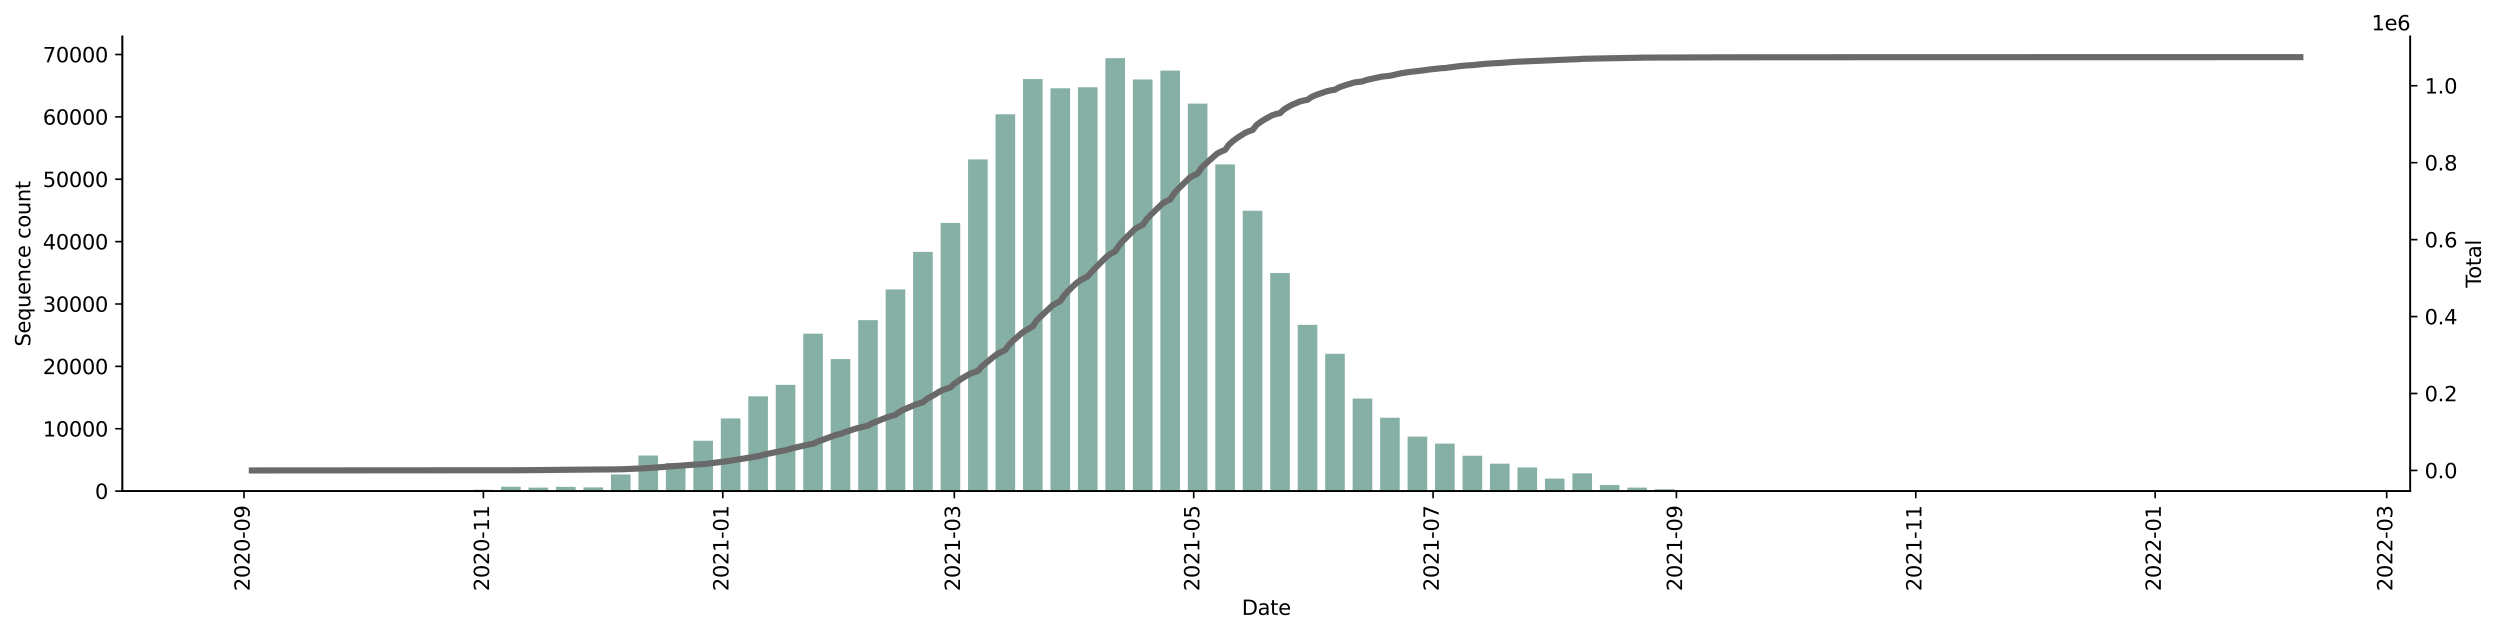 <?xml version="1.0" encoding="utf-8" standalone="no"?>
<!DOCTYPE svg PUBLIC "-//W3C//DTD SVG 1.1//EN"
  "http://www.w3.org/Graphics/SVG/1.1/DTD/svg11.dtd">
<svg height="309.219pt" version="1.1" viewBox="0 0 1219.472 309.219" width="1219.472pt" xmlns="http://www.w3.org/2000/svg" xmlns:xlink="http://www.w3.org/1999/xlink">
 <defs>
  <style type="text/css">*{stroke-linecap:butt;stroke-linejoin:round;}</style>
 </defs>
 <g id="figure_1">
  <g id="patch_1">
   <path d="M 0 309.219 
L 1219.472 309.219 
L 1219.472 0 
L 0 0 
z
" style="fill:#ffffff;"/>
  </g>
  <g id="axes_1">
   <g id="patch_2">
    <path d="M 59.691 239.558 
L 1175.691 239.558 
L 1175.691 17.798 
L 59.691 17.798 
z
" style="fill:#ffffff;"/>
   </g>
   <g id="patch_3">
    <path clip-path="url(#p13cc2eebaf)" d="M 110.418 239.558 
L 119.989 239.558 
L 119.989 239.552 
L 110.418 239.552 
z
" style="fill:#86b0a6;"/>
   </g>
   <g id="patch_4">
    <path clip-path="url(#p13cc2eebaf)" d="M 150.617 239.558 
L 160.188 239.558 
L 160.188 239.546 
L 150.617 239.546 
z
" style="fill:#86b0a6;"/>
   </g>
   <g id="patch_5">
    <path clip-path="url(#p13cc2eebaf)" d="M 164.017 239.558 
L 173.588 239.558 
L 173.588 239.543 
L 164.017 239.543 
z
" style="fill:#86b0a6;"/>
   </g>
   <g id="patch_6">
    <path clip-path="url(#p13cc2eebaf)" d="M 177.416 239.558 
L 186.987 239.558 
L 186.987 239.546 
L 177.416 239.546 
z
" style="fill:#86b0a6;"/>
   </g>
   <g id="patch_7">
    <path clip-path="url(#p13cc2eebaf)" d="M 190.816 239.558 
L 200.387 239.558 
L 200.387 239.531 
L 190.816 239.531 
z
" style="fill:#86b0a6;"/>
   </g>
   <g id="patch_8">
    <path clip-path="url(#p13cc2eebaf)" d="M 204.215 239.558 
L 213.787 239.558 
L 213.787 239.455 
L 204.215 239.455 
z
" style="fill:#86b0a6;"/>
   </g>
   <g id="patch_9">
    <path clip-path="url(#p13cc2eebaf)" d="M 217.615 239.558 
L 227.186 239.558 
L 227.186 239.44 
L 217.615 239.44 
z
" style="fill:#86b0a6;"/>
   </g>
   <g id="patch_10">
    <path clip-path="url(#p13cc2eebaf)" d="M 231.015 239.558 
L 240.586 239.558 
L 240.586 238.88 
L 231.015 238.88 
z
" style="fill:#86b0a6;"/>
   </g>
   <g id="patch_11">
    <path clip-path="url(#p13cc2eebaf)" d="M 244.414 239.558 
L 253.986 239.558 
L 253.986 237.438 
L 244.414 237.438 
z
" style="fill:#86b0a6;"/>
   </g>
   <g id="patch_12">
    <path clip-path="url(#p13cc2eebaf)" d="M 257.814 239.558 
L 267.385 239.558 
L 267.385 237.855 
L 257.814 237.855 
z
" style="fill:#86b0a6;"/>
   </g>
   <g id="patch_13">
    <path clip-path="url(#p13cc2eebaf)" d="M 271.214 239.558 
L 280.785 239.558 
L 280.785 237.49 
L 271.214 237.49 
z
" style="fill:#86b0a6;"/>
   </g>
   <g id="patch_14">
    <path clip-path="url(#p13cc2eebaf)" d="M 284.613 239.558 
L 294.185 239.558 
L 294.185 237.733 
L 284.613 237.733 
z
" style="fill:#86b0a6;"/>
   </g>
   <g id="patch_15">
    <path clip-path="url(#p13cc2eebaf)" d="M 298.013 239.558 
L 307.584 239.558 
L 307.584 231.432 
L 298.013 231.432 
z
" style="fill:#86b0a6;"/>
   </g>
   <g id="patch_16">
    <path clip-path="url(#p13cc2eebaf)" d="M 311.413 239.558 
L 320.984 239.558 
L 320.984 222.213 
L 311.413 222.213 
z
" style="fill:#86b0a6;"/>
   </g>
   <g id="patch_17">
    <path clip-path="url(#p13cc2eebaf)" d="M 324.812 239.558 
L 334.384 239.558 
L 334.384 225.831 
L 324.812 225.831 
z
" style="fill:#86b0a6;"/>
   </g>
   <g id="patch_18">
    <path clip-path="url(#p13cc2eebaf)" d="M 338.212 239.558 
L 347.783 239.558 
L 347.783 215 
L 338.212 215 
z
" style="fill:#86b0a6;"/>
   </g>
   <g id="patch_19">
    <path clip-path="url(#p13cc2eebaf)" d="M 351.612 239.558 
L 361.183 239.558 
L 361.183 204.098 
L 351.612 204.098 
z
" style="fill:#86b0a6;"/>
   </g>
   <g id="patch_20">
    <path clip-path="url(#p13cc2eebaf)" d="M 365.011 239.558 
L 374.583 239.558 
L 374.583 193.334 
L 365.011 193.334 
z
" style="fill:#86b0a6;"/>
   </g>
   <g id="patch_21">
    <path clip-path="url(#p13cc2eebaf)" d="M 378.411 239.558 
L 387.982 239.558 
L 387.982 187.721 
L 378.411 187.721 
z
" style="fill:#86b0a6;"/>
   </g>
   <g id="patch_22">
    <path clip-path="url(#p13cc2eebaf)" d="M 391.811 239.558 
L 401.382 239.558 
L 401.382 162.772 
L 391.811 162.772 
z
" style="fill:#86b0a6;"/>
   </g>
   <g id="patch_23">
    <path clip-path="url(#p13cc2eebaf)" d="M 405.21 239.558 
L 414.782 239.558 
L 414.782 175.158 
L 405.21 175.158 
z
" style="fill:#86b0a6;"/>
   </g>
   <g id="patch_24">
    <path clip-path="url(#p13cc2eebaf)" d="M 418.61 239.558 
L 428.181 239.558 
L 428.181 156.17 
L 418.61 156.17 
z
" style="fill:#86b0a6;"/>
   </g>
   <g id="patch_25">
    <path clip-path="url(#p13cc2eebaf)" d="M 432.01 239.558 
L 441.581 239.558 
L 441.581 141.174 
L 432.01 141.174 
z
" style="fill:#86b0a6;"/>
   </g>
   <g id="patch_26">
    <path clip-path="url(#p13cc2eebaf)" d="M 445.409 239.558 
L 454.981 239.558 
L 454.981 122.855 
L 445.409 122.855 
z
" style="fill:#86b0a6;"/>
   </g>
   <g id="patch_27">
    <path clip-path="url(#p13cc2eebaf)" d="M 458.809 239.558 
L 468.38 239.558 
L 468.38 108.756 
L 458.809 108.756 
z
" style="fill:#86b0a6;"/>
   </g>
   <g id="patch_28">
    <path clip-path="url(#p13cc2eebaf)" d="M 472.209 239.558 
L 481.78 239.558 
L 481.78 77.762 
L 472.209 77.762 
z
" style="fill:#86b0a6;"/>
   </g>
   <g id="patch_29">
    <path clip-path="url(#p13cc2eebaf)" d="M 485.608 239.558 
L 495.179 239.558 
L 495.179 55.753 
L 485.608 55.753 
z
" style="fill:#86b0a6;"/>
   </g>
   <g id="patch_30">
    <path clip-path="url(#p13cc2eebaf)" d="M 499.008 239.558 
L 508.579 239.558 
L 508.579 38.581 
L 499.008 38.581 
z
" style="fill:#86b0a6;"/>
   </g>
   <g id="patch_31">
    <path clip-path="url(#p13cc2eebaf)" d="M 512.408 239.558 
L 521.979 239.558 
L 521.979 43.069 
L 512.408 43.069 
z
" style="fill:#86b0a6;"/>
   </g>
   <g id="patch_32">
    <path clip-path="url(#p13cc2eebaf)" d="M 525.807 239.558 
L 535.378 239.558 
L 535.378 42.552 
L 525.807 42.552 
z
" style="fill:#86b0a6;"/>
   </g>
   <g id="patch_33">
    <path clip-path="url(#p13cc2eebaf)" d="M 539.207 239.558 
L 548.778 239.558 
L 548.778 28.358 
L 539.207 28.358 
z
" style="fill:#86b0a6;"/>
   </g>
   <g id="patch_34">
    <path clip-path="url(#p13cc2eebaf)" d="M 552.607 239.558 
L 562.178 239.558 
L 562.178 38.758 
L 552.607 38.758 
z
" style="fill:#86b0a6;"/>
   </g>
   <g id="patch_35">
    <path clip-path="url(#p13cc2eebaf)" d="M 566.006 239.558 
L 575.577 239.558 
L 575.577 34.434 
L 566.006 34.434 
z
" style="fill:#86b0a6;"/>
   </g>
   <g id="patch_36">
    <path clip-path="url(#p13cc2eebaf)" d="M 579.406 239.558 
L 588.977 239.558 
L 588.977 50.544 
L 579.406 50.544 
z
" style="fill:#86b0a6;"/>
   </g>
   <g id="patch_37">
    <path clip-path="url(#p13cc2eebaf)" d="M 592.806 239.558 
L 602.377 239.558 
L 602.377 80.187 
L 592.806 80.187 
z
" style="fill:#86b0a6;"/>
   </g>
   <g id="patch_38">
    <path clip-path="url(#p13cc2eebaf)" d="M 606.205 239.558 
L 615.776 239.558 
L 615.776 102.793 
L 606.205 102.793 
z
" style="fill:#86b0a6;"/>
   </g>
   <g id="patch_39">
    <path clip-path="url(#p13cc2eebaf)" d="M 619.605 239.558 
L 629.176 239.558 
L 629.176 133.163 
L 619.605 133.163 
z
" style="fill:#86b0a6;"/>
   </g>
   <g id="patch_40">
    <path clip-path="url(#p13cc2eebaf)" d="M 633.005 239.558 
L 642.576 239.558 
L 642.576 158.461 
L 633.005 158.461 
z
" style="fill:#86b0a6;"/>
   </g>
   <g id="patch_41">
    <path clip-path="url(#p13cc2eebaf)" d="M 646.404 239.558 
L 655.975 239.558 
L 655.975 172.569 
L 646.404 172.569 
z
" style="fill:#86b0a6;"/>
   </g>
   <g id="patch_42">
    <path clip-path="url(#p13cc2eebaf)" d="M 659.804 239.558 
L 669.375 239.558 
L 669.375 194.405 
L 659.804 194.405 
z
" style="fill:#86b0a6;"/>
   </g>
   <g id="patch_43">
    <path clip-path="url(#p13cc2eebaf)" d="M 673.203 239.558 
L 682.775 239.558 
L 682.775 203.751 
L 673.203 203.751 
z
" style="fill:#86b0a6;"/>
   </g>
   <g id="patch_44">
    <path clip-path="url(#p13cc2eebaf)" d="M 686.603 239.558 
L 696.174 239.558 
L 696.174 212.967 
L 686.603 212.967 
z
" style="fill:#86b0a6;"/>
   </g>
   <g id="patch_45">
    <path clip-path="url(#p13cc2eebaf)" d="M 700.003 239.558 
L 709.574 239.558 
L 709.574 216.381 
L 700.003 216.381 
z
" style="fill:#86b0a6;"/>
   </g>
   <g id="patch_46">
    <path clip-path="url(#p13cc2eebaf)" d="M 713.402 239.558 
L 722.974 239.558 
L 722.974 222.317 
L 713.402 222.317 
z
" style="fill:#86b0a6;"/>
   </g>
   <g id="patch_47">
    <path clip-path="url(#p13cc2eebaf)" d="M 726.802 239.558 
L 736.373 239.558 
L 736.373 226.168 
L 726.802 226.168 
z
" style="fill:#86b0a6;"/>
   </g>
   <g id="patch_48">
    <path clip-path="url(#p13cc2eebaf)" d="M 740.202 239.558 
L 749.773 239.558 
L 749.773 228.034 
L 740.202 228.034 
z
" style="fill:#86b0a6;"/>
   </g>
   <g id="patch_49">
    <path clip-path="url(#p13cc2eebaf)" d="M 753.601 239.558 
L 763.173 239.558 
L 763.173 233.449 
L 753.601 233.449 
z
" style="fill:#86b0a6;"/>
   </g>
   <g id="patch_50">
    <path clip-path="url(#p13cc2eebaf)" d="M 767.001 239.558 
L 776.572 239.558 
L 776.572 230.9 
L 767.001 230.9 
z
" style="fill:#86b0a6;"/>
   </g>
   <g id="patch_51">
    <path clip-path="url(#p13cc2eebaf)" d="M 780.401 239.558 
L 789.972 239.558 
L 789.972 236.58 
L 780.401 236.58 
z
" style="fill:#86b0a6;"/>
   </g>
   <g id="patch_52">
    <path clip-path="url(#p13cc2eebaf)" d="M 793.8 239.558 
L 803.372 239.558 
L 803.372 237.842 
L 793.8 237.842 
z
" style="fill:#86b0a6;"/>
   </g>
   <g id="patch_53">
    <path clip-path="url(#p13cc2eebaf)" d="M 807.2 239.558 
L 816.771 239.558 
L 816.771 238.637 
L 807.2 238.637 
z
" style="fill:#86b0a6;"/>
   </g>
   <g id="patch_54">
    <path clip-path="url(#p13cc2eebaf)" d="M 820.6 239.558 
L 830.171 239.558 
L 830.171 239.063 
L 820.6 239.063 
z
" style="fill:#86b0a6;"/>
   </g>
   <g id="patch_55">
    <path clip-path="url(#p13cc2eebaf)" d="M 833.999 239.558 
L 843.571 239.558 
L 843.571 239.215 
L 833.999 239.215 
z
" style="fill:#86b0a6;"/>
   </g>
   <g id="patch_56">
    <path clip-path="url(#p13cc2eebaf)" d="M 847.399 239.558 
L 856.97 239.558 
L 856.97 239.373 
L 847.399 239.373 
z
" style="fill:#86b0a6;"/>
   </g>
   <g id="patch_57">
    <path clip-path="url(#p13cc2eebaf)" d="M 860.799 239.558 
L 870.37 239.558 
L 870.37 239.431 
L 860.799 239.431 
z
" style="fill:#86b0a6;"/>
   </g>
   <g id="patch_58">
    <path clip-path="url(#p13cc2eebaf)" d="M 874.198 239.558 
L 883.77 239.558 
L 883.77 239.415 
L 874.198 239.415 
z
" style="fill:#86b0a6;"/>
   </g>
   <g id="patch_59">
    <path clip-path="url(#p13cc2eebaf)" d="M 887.598 239.558 
L 897.169 239.558 
L 897.169 239.349 
L 887.598 239.349 
z
" style="fill:#86b0a6;"/>
   </g>
   <g id="patch_60">
    <path clip-path="url(#p13cc2eebaf)" d="M 900.998 239.558 
L 910.569 239.558 
L 910.569 239.485 
L 900.998 239.485 
z
" style="fill:#86b0a6;"/>
   </g>
   <g id="patch_61">
    <path clip-path="url(#p13cc2eebaf)" d="M 914.397 239.558 
L 923.968 239.558 
L 923.968 239.519 
L 914.397 239.519 
z
" style="fill:#86b0a6;"/>
   </g>
   <g id="patch_62">
    <path clip-path="url(#p13cc2eebaf)" d="M 927.797 239.558 
L 937.368 239.558 
L 937.368 239.54 
L 927.797 239.54 
z
" style="fill:#86b0a6;"/>
   </g>
   <g id="patch_63">
    <path clip-path="url(#p13cc2eebaf)" d="M 941.197 239.558 
L 950.768 239.558 
L 950.768 239.531 
L 941.197 239.531 
z
" style="fill:#86b0a6;"/>
   </g>
   <g id="patch_64">
    <path clip-path="url(#p13cc2eebaf)" d="M 954.596 239.558 
L 964.167 239.558 
L 964.167 239.537 
L 954.596 239.537 
z
" style="fill:#86b0a6;"/>
   </g>
   <g id="patch_65">
    <path clip-path="url(#p13cc2eebaf)" d="M 967.996 239.558 
L 977.567 239.558 
L 977.567 239.498 
L 967.996 239.498 
z
" style="fill:#86b0a6;"/>
   </g>
   <g id="patch_66">
    <path clip-path="url(#p13cc2eebaf)" d="M 981.396 239.558 
L 990.967 239.558 
L 990.967 239.513 
L 981.396 239.513 
z
" style="fill:#86b0a6;"/>
   </g>
   <g id="patch_67">
    <path clip-path="url(#p13cc2eebaf)" d="M 994.795 239.558 
L 1004.366 239.558 
L 1004.366 239.537 
L 994.795 239.537 
z
" style="fill:#86b0a6;"/>
   </g>
   <g id="patch_68">
    <path clip-path="url(#p13cc2eebaf)" d="M 1008.195 239.558 
L 1017.766 239.558 
L 1017.766 239.525 
L 1008.195 239.525 
z
" style="fill:#86b0a6;"/>
   </g>
   <g id="patch_69">
    <path clip-path="url(#p13cc2eebaf)" d="M 1021.595 239.558 
L 1031.166 239.558 
L 1031.166 239.552 
L 1021.595 239.552 
z
" style="fill:#86b0a6;"/>
   </g>
   <g id="patch_70">
    <path clip-path="url(#p13cc2eebaf)" d="M 1034.994 239.558 
L 1044.565 239.558 
L 1044.565 239.555 
L 1034.994 239.555 
z
" style="fill:#86b0a6;"/>
   </g>
   <g id="patch_71">
    <path clip-path="url(#p13cc2eebaf)" d="M 1048.394 239.558 
L 1057.965 239.558 
L 1057.965 239.546 
L 1048.394 239.546 
z
" style="fill:#86b0a6;"/>
   </g>
   <g id="patch_72">
    <path clip-path="url(#p13cc2eebaf)" d="M 1061.794 239.558 
L 1071.365 239.558 
L 1071.365 239.552 
L 1061.794 239.552 
z
" style="fill:#86b0a6;"/>
   </g>
   <g id="patch_73">
    <path clip-path="url(#p13cc2eebaf)" d="M 1088.593 239.558 
L 1098.164 239.558 
L 1098.164 239.555 
L 1088.593 239.555 
z
" style="fill:#86b0a6;"/>
   </g>
   <g id="patch_74">
    <path clip-path="url(#p13cc2eebaf)" d="M 1101.993 239.558 
L 1111.564 239.558 
L 1111.564 239.552 
L 1101.993 239.552 
z
" style="fill:#86b0a6;"/>
   </g>
   <g id="patch_75">
    <path clip-path="url(#p13cc2eebaf)" d="M 1115.392 239.558 
L 1124.963 239.558 
L 1124.963 239.549 
L 1115.392 239.549 
z
" style="fill:#86b0a6;"/>
   </g>
   <g id="matplotlib.axis_1">
    <g id="xtick_1">
     <g id="line2d_1">
      <defs>
       <path d="M 0 0 
L 0 3.5 
" id="m00d844e956" style="stroke:#000000;stroke-width:0.8;"/>
      </defs>
      <g>
       <use style="stroke:#000000;stroke-width:0.8;" x="119.032" xlink:href="#m00d844e956" y="239.558"/>
      </g>
     </g>
     <g id="text_1">
      <!-- 2020-09 -->
      <g transform="translate(121.791 288.341)rotate(-90)scale(0.1 -0.1)">
       <defs>
        <path d="M 1228 531 
L 3431 531 
L 3431 0 
L 469 0 
L 469 531 
Q 828 903 1448 1529 
Q 2069 2156 2228 2338 
Q 2531 2678 2651 2914 
Q 2772 3150 2772 3378 
Q 2772 3750 2511 3984 
Q 2250 4219 1831 4219 
Q 1534 4219 1204 4116 
Q 875 4013 500 3803 
L 500 4441 
Q 881 4594 1212 4672 
Q 1544 4750 1819 4750 
Q 2544 4750 2975 4387 
Q 3406 4025 3406 3419 
Q 3406 3131 3298 2873 
Q 3191 2616 2906 2266 
Q 2828 2175 2409 1742 
Q 1991 1309 1228 531 
z
" id="DejaVuSans-32" transform="scale(0.016)"/>
        <path d="M 2034 4250 
Q 1547 4250 1301 3770 
Q 1056 3291 1056 2328 
Q 1056 1369 1301 889 
Q 1547 409 2034 409 
Q 2525 409 2770 889 
Q 3016 1369 3016 2328 
Q 3016 3291 2770 3770 
Q 2525 4250 2034 4250 
z
M 2034 4750 
Q 2819 4750 3233 4129 
Q 3647 3509 3647 2328 
Q 3647 1150 3233 529 
Q 2819 -91 2034 -91 
Q 1250 -91 836 529 
Q 422 1150 422 2328 
Q 422 3509 836 4129 
Q 1250 4750 2034 4750 
z
" id="DejaVuSans-30" transform="scale(0.016)"/>
        <path d="M 313 2009 
L 1997 2009 
L 1997 1497 
L 313 1497 
L 313 2009 
z
" id="DejaVuSans-2d" transform="scale(0.016)"/>
        <path d="M 703 97 
L 703 672 
Q 941 559 1184 500 
Q 1428 441 1663 441 
Q 2288 441 2617 861 
Q 2947 1281 2994 2138 
Q 2813 1869 2534 1725 
Q 2256 1581 1919 1581 
Q 1219 1581 811 2004 
Q 403 2428 403 3163 
Q 403 3881 828 4315 
Q 1253 4750 1959 4750 
Q 2769 4750 3195 4129 
Q 3622 3509 3622 2328 
Q 3622 1225 3098 567 
Q 2575 -91 1691 -91 
Q 1453 -91 1209 -44 
Q 966 3 703 97 
z
M 1959 2075 
Q 2384 2075 2632 2365 
Q 2881 2656 2881 3163 
Q 2881 3666 2632 3958 
Q 2384 4250 1959 4250 
Q 1534 4250 1286 3958 
Q 1038 3666 1038 3163 
Q 1038 2656 1286 2365 
Q 1534 2075 1959 2075 
z
" id="DejaVuSans-39" transform="scale(0.016)"/>
       </defs>
       <use xlink:href="#DejaVuSans-32"/>
       <use x="63.623" xlink:href="#DejaVuSans-30"/>
       <use x="127.246" xlink:href="#DejaVuSans-32"/>
       <use x="190.869" xlink:href="#DejaVuSans-30"/>
       <use x="254.492" xlink:href="#DejaVuSans-2d"/>
       <use x="290.576" xlink:href="#DejaVuSans-30"/>
       <use x="354.199" xlink:href="#DejaVuSans-39"/>
      </g>
     </g>
    </g>
    <g id="xtick_2">
     <g id="line2d_2">
      <g>
       <use style="stroke:#000000;stroke-width:0.8;" x="235.8" xlink:href="#m00d844e956" y="239.558"/>
      </g>
     </g>
     <g id="text_2">
      <!-- 2020-11 -->
      <g transform="translate(238.56 288.341)rotate(-90)scale(0.1 -0.1)">
       <defs>
        <path d="M 794 531 
L 1825 531 
L 1825 4091 
L 703 3866 
L 703 4441 
L 1819 4666 
L 2450 4666 
L 2450 531 
L 3481 531 
L 3481 0 
L 794 0 
L 794 531 
z
" id="DejaVuSans-31" transform="scale(0.016)"/>
       </defs>
       <use xlink:href="#DejaVuSans-32"/>
       <use x="63.623" xlink:href="#DejaVuSans-30"/>
       <use x="127.246" xlink:href="#DejaVuSans-32"/>
       <use x="190.869" xlink:href="#DejaVuSans-30"/>
       <use x="254.492" xlink:href="#DejaVuSans-2d"/>
       <use x="290.576" xlink:href="#DejaVuSans-31"/>
       <use x="354.199" xlink:href="#DejaVuSans-31"/>
      </g>
     </g>
    </g>
    <g id="xtick_3">
     <g id="line2d_3">
      <g>
       <use style="stroke:#000000;stroke-width:0.8;" x="352.569" xlink:href="#m00d844e956" y="239.558"/>
      </g>
     </g>
     <g id="text_3">
      <!-- 2021-01 -->
      <g transform="translate(355.328 288.341)rotate(-90)scale(0.1 -0.1)">
       <use xlink:href="#DejaVuSans-32"/>
       <use x="63.623" xlink:href="#DejaVuSans-30"/>
       <use x="127.246" xlink:href="#DejaVuSans-32"/>
       <use x="190.869" xlink:href="#DejaVuSans-31"/>
       <use x="254.492" xlink:href="#DejaVuSans-2d"/>
       <use x="290.576" xlink:href="#DejaVuSans-30"/>
       <use x="354.199" xlink:href="#DejaVuSans-31"/>
      </g>
     </g>
    </g>
    <g id="xtick_4">
     <g id="line2d_4">
      <g>
       <use style="stroke:#000000;stroke-width:0.8;" x="465.509" xlink:href="#m00d844e956" y="239.558"/>
      </g>
     </g>
     <g id="text_4">
      <!-- 2021-03 -->
      <g transform="translate(468.268 288.341)rotate(-90)scale(0.1 -0.1)">
       <defs>
        <path d="M 2597 2516 
Q 3050 2419 3304 2112 
Q 3559 1806 3559 1356 
Q 3559 666 3084 287 
Q 2609 -91 1734 -91 
Q 1441 -91 1130 -33 
Q 819 25 488 141 
L 488 750 
Q 750 597 1062 519 
Q 1375 441 1716 441 
Q 2309 441 2620 675 
Q 2931 909 2931 1356 
Q 2931 1769 2642 2001 
Q 2353 2234 1838 2234 
L 1294 2234 
L 1294 2753 
L 1863 2753 
Q 2328 2753 2575 2939 
Q 2822 3125 2822 3475 
Q 2822 3834 2567 4026 
Q 2313 4219 1838 4219 
Q 1578 4219 1281 4162 
Q 984 4106 628 3988 
L 628 4550 
Q 988 4650 1302 4700 
Q 1616 4750 1894 4750 
Q 2613 4750 3031 4423 
Q 3450 4097 3450 3541 
Q 3450 3153 3228 2886 
Q 3006 2619 2597 2516 
z
" id="DejaVuSans-33" transform="scale(0.016)"/>
       </defs>
       <use xlink:href="#DejaVuSans-32"/>
       <use x="63.623" xlink:href="#DejaVuSans-30"/>
       <use x="127.246" xlink:href="#DejaVuSans-32"/>
       <use x="190.869" xlink:href="#DejaVuSans-31"/>
       <use x="254.492" xlink:href="#DejaVuSans-2d"/>
       <use x="290.576" xlink:href="#DejaVuSans-30"/>
       <use x="354.199" xlink:href="#DejaVuSans-33"/>
      </g>
     </g>
    </g>
    <g id="xtick_5">
     <g id="line2d_5">
      <g>
       <use style="stroke:#000000;stroke-width:0.8;" x="582.277" xlink:href="#m00d844e956" y="239.558"/>
      </g>
     </g>
     <g id="text_5">
      <!-- 2021-05 -->
      <g transform="translate(585.037 288.341)rotate(-90)scale(0.1 -0.1)">
       <defs>
        <path d="M 691 4666 
L 3169 4666 
L 3169 4134 
L 1269 4134 
L 1269 2991 
Q 1406 3038 1543 3061 
Q 1681 3084 1819 3084 
Q 2600 3084 3056 2656 
Q 3513 2228 3513 1497 
Q 3513 744 3044 326 
Q 2575 -91 1722 -91 
Q 1428 -91 1123 -41 
Q 819 9 494 109 
L 494 744 
Q 775 591 1075 516 
Q 1375 441 1709 441 
Q 2250 441 2565 725 
Q 2881 1009 2881 1497 
Q 2881 1984 2565 2268 
Q 2250 2553 1709 2553 
Q 1456 2553 1204 2497 
Q 953 2441 691 2322 
L 691 4666 
z
" id="DejaVuSans-35" transform="scale(0.016)"/>
       </defs>
       <use xlink:href="#DejaVuSans-32"/>
       <use x="63.623" xlink:href="#DejaVuSans-30"/>
       <use x="127.246" xlink:href="#DejaVuSans-32"/>
       <use x="190.869" xlink:href="#DejaVuSans-31"/>
       <use x="254.492" xlink:href="#DejaVuSans-2d"/>
       <use x="290.576" xlink:href="#DejaVuSans-30"/>
       <use x="354.199" xlink:href="#DejaVuSans-35"/>
      </g>
     </g>
    </g>
    <g id="xtick_6">
     <g id="line2d_6">
      <g>
       <use style="stroke:#000000;stroke-width:0.8;" x="699.046" xlink:href="#m00d844e956" y="239.558"/>
      </g>
     </g>
     <g id="text_6">
      <!-- 2021-07 -->
      <g transform="translate(701.805 288.341)rotate(-90)scale(0.1 -0.1)">
       <defs>
        <path d="M 525 4666 
L 3525 4666 
L 3525 4397 
L 1831 0 
L 1172 0 
L 2766 4134 
L 525 4134 
L 525 4666 
z
" id="DejaVuSans-37" transform="scale(0.016)"/>
       </defs>
       <use xlink:href="#DejaVuSans-32"/>
       <use x="63.623" xlink:href="#DejaVuSans-30"/>
       <use x="127.246" xlink:href="#DejaVuSans-32"/>
       <use x="190.869" xlink:href="#DejaVuSans-31"/>
       <use x="254.492" xlink:href="#DejaVuSans-2d"/>
       <use x="290.576" xlink:href="#DejaVuSans-30"/>
       <use x="354.199" xlink:href="#DejaVuSans-37"/>
      </g>
     </g>
    </g>
    <g id="xtick_7">
     <g id="line2d_7">
      <g>
       <use style="stroke:#000000;stroke-width:0.8;" x="817.728" xlink:href="#m00d844e956" y="239.558"/>
      </g>
     </g>
     <g id="text_7">
      <!-- 2021-09 -->
      <g transform="translate(820.488 288.341)rotate(-90)scale(0.1 -0.1)">
       <use xlink:href="#DejaVuSans-32"/>
       <use x="63.623" xlink:href="#DejaVuSans-30"/>
       <use x="127.246" xlink:href="#DejaVuSans-32"/>
       <use x="190.869" xlink:href="#DejaVuSans-31"/>
       <use x="254.492" xlink:href="#DejaVuSans-2d"/>
       <use x="290.576" xlink:href="#DejaVuSans-30"/>
       <use x="354.199" xlink:href="#DejaVuSans-39"/>
      </g>
     </g>
    </g>
    <g id="xtick_8">
     <g id="line2d_8">
      <g>
       <use style="stroke:#000000;stroke-width:0.8;" x="934.497" xlink:href="#m00d844e956" y="239.558"/>
      </g>
     </g>
     <g id="text_8">
      <!-- 2021-11 -->
      <g transform="translate(937.256 288.341)rotate(-90)scale(0.1 -0.1)">
       <use xlink:href="#DejaVuSans-32"/>
       <use x="63.623" xlink:href="#DejaVuSans-30"/>
       <use x="127.246" xlink:href="#DejaVuSans-32"/>
       <use x="190.869" xlink:href="#DejaVuSans-31"/>
       <use x="254.492" xlink:href="#DejaVuSans-2d"/>
       <use x="290.576" xlink:href="#DejaVuSans-31"/>
       <use x="354.199" xlink:href="#DejaVuSans-31"/>
      </g>
     </g>
    </g>
    <g id="xtick_9">
     <g id="line2d_9">
      <g>
       <use style="stroke:#000000;stroke-width:0.8;" x="1051.265" xlink:href="#m00d844e956" y="239.558"/>
      </g>
     </g>
     <g id="text_9">
      <!-- 2022-01 -->
      <g transform="translate(1054.025 288.341)rotate(-90)scale(0.1 -0.1)">
       <use xlink:href="#DejaVuSans-32"/>
       <use x="63.623" xlink:href="#DejaVuSans-30"/>
       <use x="127.246" xlink:href="#DejaVuSans-32"/>
       <use x="190.869" xlink:href="#DejaVuSans-32"/>
       <use x="254.492" xlink:href="#DejaVuSans-2d"/>
       <use x="290.576" xlink:href="#DejaVuSans-30"/>
       <use x="354.199" xlink:href="#DejaVuSans-31"/>
      </g>
     </g>
    </g>
    <g id="xtick_10">
     <g id="line2d_10">
      <g>
       <use style="stroke:#000000;stroke-width:0.8;" x="1164.205" xlink:href="#m00d844e956" y="239.558"/>
      </g>
     </g>
     <g id="text_10">
      <!-- 2022-03 -->
      <g transform="translate(1166.965 288.341)rotate(-90)scale(0.1 -0.1)">
       <use xlink:href="#DejaVuSans-32"/>
       <use x="63.623" xlink:href="#DejaVuSans-30"/>
       <use x="127.246" xlink:href="#DejaVuSans-32"/>
       <use x="190.869" xlink:href="#DejaVuSans-32"/>
       <use x="254.492" xlink:href="#DejaVuSans-2d"/>
       <use x="290.576" xlink:href="#DejaVuSans-30"/>
       <use x="354.199" xlink:href="#DejaVuSans-33"/>
      </g>
     </g>
    </g>
    <g id="text_11">
     <!-- Date -->
     <g transform="translate(605.74 299.94)scale(0.1 -0.1)">
      <defs>
       <path d="M 1259 4147 
L 1259 519 
L 2022 519 
Q 2988 519 3436 956 
Q 3884 1394 3884 2338 
Q 3884 3275 3436 3711 
Q 2988 4147 2022 4147 
L 1259 4147 
z
M 628 4666 
L 1925 4666 
Q 3281 4666 3915 4102 
Q 4550 3538 4550 2338 
Q 4550 1131 3912 565 
Q 3275 0 1925 0 
L 628 0 
L 628 4666 
z
" id="DejaVuSans-44" transform="scale(0.016)"/>
       <path d="M 2194 1759 
Q 1497 1759 1228 1600 
Q 959 1441 959 1056 
Q 959 750 1161 570 
Q 1363 391 1709 391 
Q 2188 391 2477 730 
Q 2766 1069 2766 1631 
L 2766 1759 
L 2194 1759 
z
M 3341 1997 
L 3341 0 
L 2766 0 
L 2766 531 
Q 2569 213 2275 61 
Q 1981 -91 1556 -91 
Q 1019 -91 701 211 
Q 384 513 384 1019 
Q 384 1609 779 1909 
Q 1175 2209 1959 2209 
L 2766 2209 
L 2766 2266 
Q 2766 2663 2505 2880 
Q 2244 3097 1772 3097 
Q 1472 3097 1187 3025 
Q 903 2953 641 2809 
L 641 3341 
Q 956 3463 1253 3523 
Q 1550 3584 1831 3584 
Q 2591 3584 2966 3190 
Q 3341 2797 3341 1997 
z
" id="DejaVuSans-61" transform="scale(0.016)"/>
       <path d="M 1172 4494 
L 1172 3500 
L 2356 3500 
L 2356 3053 
L 1172 3053 
L 1172 1153 
Q 1172 725 1289 603 
Q 1406 481 1766 481 
L 2356 481 
L 2356 0 
L 1766 0 
Q 1100 0 847 248 
Q 594 497 594 1153 
L 594 3053 
L 172 3053 
L 172 3500 
L 594 3500 
L 594 4494 
L 1172 4494 
z
" id="DejaVuSans-74" transform="scale(0.016)"/>
       <path d="M 3597 1894 
L 3597 1613 
L 953 1613 
Q 991 1019 1311 708 
Q 1631 397 2203 397 
Q 2534 397 2845 478 
Q 3156 559 3463 722 
L 3463 178 
Q 3153 47 2828 -22 
Q 2503 -91 2169 -91 
Q 1331 -91 842 396 
Q 353 884 353 1716 
Q 353 2575 817 3079 
Q 1281 3584 2069 3584 
Q 2775 3584 3186 3129 
Q 3597 2675 3597 1894 
z
M 3022 2063 
Q 3016 2534 2758 2815 
Q 2500 3097 2075 3097 
Q 1594 3097 1305 2825 
Q 1016 2553 972 2059 
L 3022 2063 
z
" id="DejaVuSans-65" transform="scale(0.016)"/>
      </defs>
      <use xlink:href="#DejaVuSans-44"/>
      <use x="77.002" xlink:href="#DejaVuSans-61"/>
      <use x="138.281" xlink:href="#DejaVuSans-74"/>
      <use x="177.49" xlink:href="#DejaVuSans-65"/>
     </g>
    </g>
   </g>
   <g id="matplotlib.axis_2">
    <g id="ytick_1">
     <g id="line2d_11">
      <defs>
       <path d="M 0 0 
L -3.5 0 
" id="m1c215b8404" style="stroke:#000000;stroke-width:0.8;"/>
      </defs>
      <g>
       <use style="stroke:#000000;stroke-width:0.8;" x="59.691" xlink:href="#m1c215b8404" y="239.558"/>
      </g>
     </g>
     <g id="text_12">
      <!-- 0 -->
      <g transform="translate(46.328 243.358)scale(0.1 -0.1)">
       <use xlink:href="#DejaVuSans-30"/>
      </g>
     </g>
    </g>
    <g id="ytick_2">
     <g id="line2d_12">
      <g>
       <use style="stroke:#000000;stroke-width:0.8;" x="59.691" xlink:href="#m1c215b8404" y="209.134"/>
      </g>
     </g>
     <g id="text_13">
      <!-- 10000 -->
      <g transform="translate(20.878 212.933)scale(0.1 -0.1)">
       <use xlink:href="#DejaVuSans-31"/>
       <use x="63.623" xlink:href="#DejaVuSans-30"/>
       <use x="127.246" xlink:href="#DejaVuSans-30"/>
       <use x="190.869" xlink:href="#DejaVuSans-30"/>
       <use x="254.492" xlink:href="#DejaVuSans-30"/>
      </g>
     </g>
    </g>
    <g id="ytick_3">
     <g id="line2d_13">
      <g>
       <use style="stroke:#000000;stroke-width:0.8;" x="59.691" xlink:href="#m1c215b8404" y="178.709"/>
      </g>
     </g>
     <g id="text_14">
      <!-- 20000 -->
      <g transform="translate(20.878 182.508)scale(0.1 -0.1)">
       <use xlink:href="#DejaVuSans-32"/>
       <use x="63.623" xlink:href="#DejaVuSans-30"/>
       <use x="127.246" xlink:href="#DejaVuSans-30"/>
       <use x="190.869" xlink:href="#DejaVuSans-30"/>
       <use x="254.492" xlink:href="#DejaVuSans-30"/>
      </g>
     </g>
    </g>
    <g id="ytick_4">
     <g id="line2d_14">
      <g>
       <use style="stroke:#000000;stroke-width:0.8;" x="59.691" xlink:href="#m1c215b8404" y="148.284"/>
      </g>
     </g>
     <g id="text_15">
      <!-- 30000 -->
      <g transform="translate(20.878 152.083)scale(0.1 -0.1)">
       <use xlink:href="#DejaVuSans-33"/>
       <use x="63.623" xlink:href="#DejaVuSans-30"/>
       <use x="127.246" xlink:href="#DejaVuSans-30"/>
       <use x="190.869" xlink:href="#DejaVuSans-30"/>
       <use x="254.492" xlink:href="#DejaVuSans-30"/>
      </g>
     </g>
    </g>
    <g id="ytick_5">
     <g id="line2d_15">
      <g>
       <use style="stroke:#000000;stroke-width:0.8;" x="59.691" xlink:href="#m1c215b8404" y="117.859"/>
      </g>
     </g>
     <g id="text_16">
      <!-- 40000 -->
      <g transform="translate(20.878 121.658)scale(0.1 -0.1)">
       <defs>
        <path d="M 2419 4116 
L 825 1625 
L 2419 1625 
L 2419 4116 
z
M 2253 4666 
L 3047 4666 
L 3047 1625 
L 3713 1625 
L 3713 1100 
L 3047 1100 
L 3047 0 
L 2419 0 
L 2419 1100 
L 313 1100 
L 313 1709 
L 2253 4666 
z
" id="DejaVuSans-34" transform="scale(0.016)"/>
       </defs>
       <use xlink:href="#DejaVuSans-34"/>
       <use x="63.623" xlink:href="#DejaVuSans-30"/>
       <use x="127.246" xlink:href="#DejaVuSans-30"/>
       <use x="190.869" xlink:href="#DejaVuSans-30"/>
       <use x="254.492" xlink:href="#DejaVuSans-30"/>
      </g>
     </g>
    </g>
    <g id="ytick_6">
     <g id="line2d_16">
      <g>
       <use style="stroke:#000000;stroke-width:0.8;" x="59.691" xlink:href="#m1c215b8404" y="87.434"/>
      </g>
     </g>
     <g id="text_17">
      <!-- 50000 -->
      <g transform="translate(20.878 91.234)scale(0.1 -0.1)">
       <use xlink:href="#DejaVuSans-35"/>
       <use x="63.623" xlink:href="#DejaVuSans-30"/>
       <use x="127.246" xlink:href="#DejaVuSans-30"/>
       <use x="190.869" xlink:href="#DejaVuSans-30"/>
       <use x="254.492" xlink:href="#DejaVuSans-30"/>
      </g>
     </g>
    </g>
    <g id="ytick_7">
     <g id="line2d_17">
      <g>
       <use style="stroke:#000000;stroke-width:0.8;" x="59.691" xlink:href="#m1c215b8404" y="57.009"/>
      </g>
     </g>
     <g id="text_18">
      <!-- 60000 -->
      <g transform="translate(20.878 60.809)scale(0.1 -0.1)">
       <defs>
        <path d="M 2113 2584 
Q 1688 2584 1439 2293 
Q 1191 2003 1191 1497 
Q 1191 994 1439 701 
Q 1688 409 2113 409 
Q 2538 409 2786 701 
Q 3034 994 3034 1497 
Q 3034 2003 2786 2293 
Q 2538 2584 2113 2584 
z
M 3366 4563 
L 3366 3988 
Q 3128 4100 2886 4159 
Q 2644 4219 2406 4219 
Q 1781 4219 1451 3797 
Q 1122 3375 1075 2522 
Q 1259 2794 1537 2939 
Q 1816 3084 2150 3084 
Q 2853 3084 3261 2657 
Q 3669 2231 3669 1497 
Q 3669 778 3244 343 
Q 2819 -91 2113 -91 
Q 1303 -91 875 529 
Q 447 1150 447 2328 
Q 447 3434 972 4092 
Q 1497 4750 2381 4750 
Q 2619 4750 2861 4703 
Q 3103 4656 3366 4563 
z
" id="DejaVuSans-36" transform="scale(0.016)"/>
       </defs>
       <use xlink:href="#DejaVuSans-36"/>
       <use x="63.623" xlink:href="#DejaVuSans-30"/>
       <use x="127.246" xlink:href="#DejaVuSans-30"/>
       <use x="190.869" xlink:href="#DejaVuSans-30"/>
       <use x="254.492" xlink:href="#DejaVuSans-30"/>
      </g>
     </g>
    </g>
    <g id="ytick_8">
     <g id="line2d_18">
      <g>
       <use style="stroke:#000000;stroke-width:0.8;" x="59.691" xlink:href="#m1c215b8404" y="26.585"/>
      </g>
     </g>
     <g id="text_19">
      <!-- 70000 -->
      <g transform="translate(20.878 30.384)scale(0.1 -0.1)">
       <use xlink:href="#DejaVuSans-37"/>
       <use x="63.623" xlink:href="#DejaVuSans-30"/>
       <use x="127.246" xlink:href="#DejaVuSans-30"/>
       <use x="190.869" xlink:href="#DejaVuSans-30"/>
       <use x="254.492" xlink:href="#DejaVuSans-30"/>
      </g>
     </g>
    </g>
    <g id="text_20">
     <!-- Sequence count -->
     <g transform="translate(14.798 169.039)rotate(-90)scale(0.1 -0.1)">
      <defs>
       <path d="M 3425 4513 
L 3425 3897 
Q 3066 4069 2747 4153 
Q 2428 4238 2131 4238 
Q 1616 4238 1336 4038 
Q 1056 3838 1056 3469 
Q 1056 3159 1242 3001 
Q 1428 2844 1947 2747 
L 2328 2669 
Q 3034 2534 3370 2195 
Q 3706 1856 3706 1288 
Q 3706 609 3251 259 
Q 2797 -91 1919 -91 
Q 1588 -91 1214 -16 
Q 841 59 441 206 
L 441 856 
Q 825 641 1194 531 
Q 1563 422 1919 422 
Q 2459 422 2753 634 
Q 3047 847 3047 1241 
Q 3047 1584 2836 1778 
Q 2625 1972 2144 2069 
L 1759 2144 
Q 1053 2284 737 2584 
Q 422 2884 422 3419 
Q 422 4038 858 4394 
Q 1294 4750 2059 4750 
Q 2388 4750 2728 4690 
Q 3069 4631 3425 4513 
z
" id="DejaVuSans-53" transform="scale(0.016)"/>
       <path d="M 947 1747 
Q 947 1113 1208 752 
Q 1469 391 1925 391 
Q 2381 391 2643 752 
Q 2906 1113 2906 1747 
Q 2906 2381 2643 2742 
Q 2381 3103 1925 3103 
Q 1469 3103 1208 2742 
Q 947 2381 947 1747 
z
M 2906 525 
Q 2725 213 2448 61 
Q 2172 -91 1784 -91 
Q 1150 -91 751 415 
Q 353 922 353 1747 
Q 353 2572 751 3078 
Q 1150 3584 1784 3584 
Q 2172 3584 2448 3432 
Q 2725 3281 2906 2969 
L 2906 3500 
L 3481 3500 
L 3481 -1331 
L 2906 -1331 
L 2906 525 
z
" id="DejaVuSans-71" transform="scale(0.016)"/>
       <path d="M 544 1381 
L 544 3500 
L 1119 3500 
L 1119 1403 
Q 1119 906 1312 657 
Q 1506 409 1894 409 
Q 2359 409 2629 706 
Q 2900 1003 2900 1516 
L 2900 3500 
L 3475 3500 
L 3475 0 
L 2900 0 
L 2900 538 
Q 2691 219 2414 64 
Q 2138 -91 1772 -91 
Q 1169 -91 856 284 
Q 544 659 544 1381 
z
M 1991 3584 
L 1991 3584 
z
" id="DejaVuSans-75" transform="scale(0.016)"/>
       <path d="M 3513 2113 
L 3513 0 
L 2938 0 
L 2938 2094 
Q 2938 2591 2744 2837 
Q 2550 3084 2163 3084 
Q 1697 3084 1428 2787 
Q 1159 2491 1159 1978 
L 1159 0 
L 581 0 
L 581 3500 
L 1159 3500 
L 1159 2956 
Q 1366 3272 1645 3428 
Q 1925 3584 2291 3584 
Q 2894 3584 3203 3211 
Q 3513 2838 3513 2113 
z
" id="DejaVuSans-6e" transform="scale(0.016)"/>
       <path d="M 3122 3366 
L 3122 2828 
Q 2878 2963 2633 3030 
Q 2388 3097 2138 3097 
Q 1578 3097 1268 2742 
Q 959 2388 959 1747 
Q 959 1106 1268 751 
Q 1578 397 2138 397 
Q 2388 397 2633 464 
Q 2878 531 3122 666 
L 3122 134 
Q 2881 22 2623 -34 
Q 2366 -91 2075 -91 
Q 1284 -91 818 406 
Q 353 903 353 1747 
Q 353 2603 823 3093 
Q 1294 3584 2113 3584 
Q 2378 3584 2631 3529 
Q 2884 3475 3122 3366 
z
" id="DejaVuSans-63" transform="scale(0.016)"/>
       <path id="DejaVuSans-20" transform="scale(0.016)"/>
       <path d="M 1959 3097 
Q 1497 3097 1228 2736 
Q 959 2375 959 1747 
Q 959 1119 1226 758 
Q 1494 397 1959 397 
Q 2419 397 2687 759 
Q 2956 1122 2956 1747 
Q 2956 2369 2687 2733 
Q 2419 3097 1959 3097 
z
M 1959 3584 
Q 2709 3584 3137 3096 
Q 3566 2609 3566 1747 
Q 3566 888 3137 398 
Q 2709 -91 1959 -91 
Q 1206 -91 779 398 
Q 353 888 353 1747 
Q 353 2609 779 3096 
Q 1206 3584 1959 3584 
z
" id="DejaVuSans-6f" transform="scale(0.016)"/>
      </defs>
      <use xlink:href="#DejaVuSans-53"/>
      <use x="63.477" xlink:href="#DejaVuSans-65"/>
      <use x="125" xlink:href="#DejaVuSans-71"/>
      <use x="188.477" xlink:href="#DejaVuSans-75"/>
      <use x="251.855" xlink:href="#DejaVuSans-65"/>
      <use x="313.379" xlink:href="#DejaVuSans-6e"/>
      <use x="376.758" xlink:href="#DejaVuSans-63"/>
      <use x="431.738" xlink:href="#DejaVuSans-65"/>
      <use x="493.262" xlink:href="#DejaVuSans-20"/>
      <use x="525.049" xlink:href="#DejaVuSans-63"/>
      <use x="580.029" xlink:href="#DejaVuSans-6f"/>
      <use x="641.211" xlink:href="#DejaVuSans-75"/>
      <use x="704.59" xlink:href="#DejaVuSans-6e"/>
      <use x="767.969" xlink:href="#DejaVuSans-74"/>
     </g>
    </g>
   </g>
   <g id="patch_76">
    <path d="M 59.691 239.558 
L 59.691 17.798 
" style="fill:none;stroke:#000000;stroke-linecap:square;stroke-linejoin:miter;stroke-width:0.8;"/>
   </g>
   <g id="patch_77">
    <path d="M 1175.691 239.558 
L 1175.691 17.798 
" style="fill:none;stroke:#000000;stroke-linecap:square;stroke-linejoin:miter;stroke-width:0.8;"/>
   </g>
   <g id="patch_78">
    <path d="M 59.691 239.558 
L 1175.691 239.558 
" style="fill:none;stroke:#000000;stroke-linecap:square;stroke-linejoin:miter;stroke-width:0.8;"/>
   </g>
  </g>
  <g id="axes_2">
   <g id="matplotlib.axis_3">
    <g id="ytick_9">
     <g id="line2d_19">
      <defs>
       <path d="M 0 0 
L 3.5 0 
" id="m8886fdbc90" style="stroke:#000000;stroke-width:0.8;"/>
      </defs>
      <g>
       <use style="stroke:#000000;stroke-width:0.8;" x="1175.691" xlink:href="#m8886fdbc90" y="229.479"/>
      </g>
     </g>
     <g id="text_21">
      <!-- 0.0 -->
      <g transform="translate(1182.691 233.278)scale(0.1 -0.1)">
       <defs>
        <path d="M 684 794 
L 1344 794 
L 1344 0 
L 684 0 
L 684 794 
z
" id="DejaVuSans-2e" transform="scale(0.016)"/>
       </defs>
       <use xlink:href="#DejaVuSans-30"/>
       <use x="63.623" xlink:href="#DejaVuSans-2e"/>
       <use x="95.41" xlink:href="#DejaVuSans-30"/>
      </g>
     </g>
    </g>
    <g id="ytick_10">
     <g id="line2d_20">
      <g>
       <use style="stroke:#000000;stroke-width:0.8;" x="1175.691" xlink:href="#m8886fdbc90" y="191.946"/>
      </g>
     </g>
     <g id="text_22">
      <!-- 0.2 -->
      <g transform="translate(1182.691 195.745)scale(0.1 -0.1)">
       <use xlink:href="#DejaVuSans-30"/>
       <use x="63.623" xlink:href="#DejaVuSans-2e"/>
       <use x="95.41" xlink:href="#DejaVuSans-32"/>
      </g>
     </g>
    </g>
    <g id="ytick_11">
     <g id="line2d_21">
      <g>
       <use style="stroke:#000000;stroke-width:0.8;" x="1175.691" xlink:href="#m8886fdbc90" y="154.413"/>
      </g>
     </g>
     <g id="text_23">
      <!-- 0.4 -->
      <g transform="translate(1182.691 158.213)scale(0.1 -0.1)">
       <use xlink:href="#DejaVuSans-30"/>
       <use x="63.623" xlink:href="#DejaVuSans-2e"/>
       <use x="95.41" xlink:href="#DejaVuSans-34"/>
      </g>
     </g>
    </g>
    <g id="ytick_12">
     <g id="line2d_22">
      <g>
       <use style="stroke:#000000;stroke-width:0.8;" x="1175.691" xlink:href="#m8886fdbc90" y="116.881"/>
      </g>
     </g>
     <g id="text_24">
      <!-- 0.6 -->
      <g transform="translate(1182.691 120.68)scale(0.1 -0.1)">
       <use xlink:href="#DejaVuSans-30"/>
       <use x="63.623" xlink:href="#DejaVuSans-2e"/>
       <use x="95.41" xlink:href="#DejaVuSans-36"/>
      </g>
     </g>
    </g>
    <g id="ytick_13">
     <g id="line2d_23">
      <g>
       <use style="stroke:#000000;stroke-width:0.8;" x="1175.691" xlink:href="#m8886fdbc90" y="79.348"/>
      </g>
     </g>
     <g id="text_25">
      <!-- 0.8 -->
      <g transform="translate(1182.691 83.147)scale(0.1 -0.1)">
       <defs>
        <path d="M 2034 2216 
Q 1584 2216 1326 1975 
Q 1069 1734 1069 1313 
Q 1069 891 1326 650 
Q 1584 409 2034 409 
Q 2484 409 2743 651 
Q 3003 894 3003 1313 
Q 3003 1734 2745 1975 
Q 2488 2216 2034 2216 
z
M 1403 2484 
Q 997 2584 770 2862 
Q 544 3141 544 3541 
Q 544 4100 942 4425 
Q 1341 4750 2034 4750 
Q 2731 4750 3128 4425 
Q 3525 4100 3525 3541 
Q 3525 3141 3298 2862 
Q 3072 2584 2669 2484 
Q 3125 2378 3379 2068 
Q 3634 1759 3634 1313 
Q 3634 634 3220 271 
Q 2806 -91 2034 -91 
Q 1263 -91 848 271 
Q 434 634 434 1313 
Q 434 1759 690 2068 
Q 947 2378 1403 2484 
z
M 1172 3481 
Q 1172 3119 1398 2916 
Q 1625 2713 2034 2713 
Q 2441 2713 2670 2916 
Q 2900 3119 2900 3481 
Q 2900 3844 2670 4047 
Q 2441 4250 2034 4250 
Q 1625 4250 1398 4047 
Q 1172 3844 1172 3481 
z
" id="DejaVuSans-38" transform="scale(0.016)"/>
       </defs>
       <use xlink:href="#DejaVuSans-30"/>
       <use x="63.623" xlink:href="#DejaVuSans-2e"/>
       <use x="95.41" xlink:href="#DejaVuSans-38"/>
      </g>
     </g>
    </g>
    <g id="ytick_14">
     <g id="line2d_24">
      <g>
       <use style="stroke:#000000;stroke-width:0.8;" x="1175.691" xlink:href="#m8886fdbc90" y="41.815"/>
      </g>
     </g>
     <g id="text_26">
      <!-- 1.0 -->
      <g transform="translate(1182.691 45.615)scale(0.1 -0.1)">
       <use xlink:href="#DejaVuSans-31"/>
       <use x="63.623" xlink:href="#DejaVuSans-2e"/>
       <use x="95.41" xlink:href="#DejaVuSans-30"/>
      </g>
     </g>
    </g>
    <g id="text_27">
     <!-- Total -->
     <g transform="translate(1210.192 140.355)rotate(-90)scale(0.1 -0.1)">
      <defs>
       <path d="M -19 4666 
L 3928 4666 
L 3928 4134 
L 2272 4134 
L 2272 0 
L 1638 0 
L 1638 4134 
L -19 4134 
L -19 4666 
z
" id="DejaVuSans-54" transform="scale(0.016)"/>
       <path d="M 603 4863 
L 1178 4863 
L 1178 0 
L 603 0 
L 603 4863 
z
" id="DejaVuSans-6c" transform="scale(0.016)"/>
      </defs>
      <use xlink:href="#DejaVuSans-54"/>
      <use x="44.084" xlink:href="#DejaVuSans-6f"/>
      <use x="105.266" xlink:href="#DejaVuSans-74"/>
      <use x="144.475" xlink:href="#DejaVuSans-61"/>
      <use x="205.754" xlink:href="#DejaVuSans-6c"/>
     </g>
    </g>
    <g id="text_28">
     <!-- 1e6 -->
     <g transform="translate(1156.812 14.798)scale(0.1 -0.1)">
      <use xlink:href="#DejaVuSans-31"/>
      <use x="63.623" xlink:href="#DejaVuSans-65"/>
      <use x="125.146" xlink:href="#DejaVuSans-36"/>
     </g>
    </g>
   </g>
   <g id="line2d_25">
    <path clip-path="url(#p13cc2eebaf)" d="M 122.86 229.478 
L 254.943 229.375 
L 279.828 229.116 
L 302.799 228.93 
L 314.284 228.441 
L 320.027 228.044 
L 335.341 226.875 
L 342.998 226.377 
L 344.912 226.213 
L 348.74 225.702 
L 354.483 225.01 
L 369.797 222.534 
L 373.625 221.536 
L 377.454 220.778 
L 379.368 220.313 
L 383.197 219.606 
L 387.025 218.534 
L 394.682 216.774 
L 396.596 216.463 
L 398.511 215.539 
L 408.082 212.038 
L 409.996 211.634 
L 411.91 210.86 
L 417.653 209.003 
L 421.481 208.066 
L 423.396 207.608 
L 425.31 206.508 
L 432.967 203.431 
L 436.795 202.356 
L 438.709 200.906 
L 440.624 199.91 
L 446.366 197.429 
L 450.195 196.18 
L 452.109 194.588 
L 455.938 192.488 
L 457.852 191.237 
L 459.766 190.27 
L 463.595 188.977 
L 465.509 187.175 
L 469.337 184.521 
L 473.166 182.32 
L 476.994 180.953 
L 478.908 178.771 
L 482.737 175.601 
L 484.651 174.033 
L 486.565 172.609 
L 490.394 170.696 
L 492.308 168.047 
L 494.222 166.093 
L 496.137 164.504 
L 498.051 162.767 
L 499.965 161.373 
L 503.794 159.189 
L 505.708 156.269 
L 509.536 152.579 
L 513.365 149.005 
L 515.279 147.874 
L 517.193 146.888 
L 519.107 144.066 
L 521.022 141.96 
L 524.85 138.278 
L 526.764 136.864 
L 530.593 134.754 
L 532.507 132.532 
L 538.25 126.733 
L 540.164 124.902 
L 542.078 123.603 
L 543.993 122.594 
L 545.907 119.673 
L 547.821 117.435 
L 553.564 111.765 
L 555.478 110.575 
L 557.392 109.691 
L 559.306 106.94 
L 561.221 104.887 
L 566.963 99.336 
L 568.878 98.19 
L 570.792 97.306 
L 572.706 94.392 
L 574.62 92.244 
L 580.363 86.639 
L 582.277 85.538 
L 584.191 84.673 
L 586.106 81.775 
L 589.934 78.213 
L 593.763 74.879 
L 595.677 73.879 
L 597.591 73.127 
L 599.505 70.484 
L 601.42 68.803 
L 603.334 67.389 
L 607.162 64.919 
L 609.077 64.049 
L 610.991 63.439 
L 612.905 60.964 
L 614.819 59.533 
L 616.734 58.315 
L 620.562 56.221 
L 622.476 55.613 
L 624.39 55.203 
L 626.305 53.374 
L 628.219 52.206 
L 630.133 51.17 
L 633.962 49.535 
L 635.876 49.05 
L 637.79 48.694 
L 639.704 47.332 
L 641.619 46.469 
L 645.447 45.106 
L 647.361 44.476 
L 649.276 44.048 
L 651.19 43.767 
L 653.104 42.649 
L 656.932 41.341 
L 660.761 40.198 
L 664.589 39.733 
L 666.504 39.044 
L 670.332 38.17 
L 674.161 37.359 
L 677.989 36.968 
L 683.732 35.671 
L 687.56 35.112 
L 693.303 34.452 
L 697.131 33.921 
L 702.874 33.282 
L 704.788 33.192 
L 712.445 32.183 
L 716.274 31.853 
L 718.188 31.773 
L 723.931 31.187 
L 729.673 30.789 
L 731.588 30.733 
L 739.245 30.149 
L 767.958 28.913 
L 769.872 28.876 
L 771.787 28.681 
L 802.414 28.101 
L 840.699 27.959 
L 934.497 27.894 
L 1122.092 27.878 
L 1122.092 27.878 
" style="fill:none;stroke:#696969;stroke-linecap:square;stroke-width:3;"/>
   </g>
   <g id="patch_79">
    <path d="M 59.691 239.558 
L 59.691 17.798 
" style="fill:none;stroke:#000000;stroke-linecap:square;stroke-linejoin:miter;stroke-width:0.8;"/>
   </g>
   <g id="patch_80">
    <path d="M 1175.691 239.558 
L 1175.691 17.798 
" style="fill:none;stroke:#000000;stroke-linecap:square;stroke-linejoin:miter;stroke-width:0.8;"/>
   </g>
   <g id="patch_81">
    <path d="M 59.691 239.558 
L 1175.691 239.558 
" style="fill:none;stroke:#000000;stroke-linecap:square;stroke-linejoin:miter;stroke-width:0.8;"/>
   </g>
  </g>
 </g>
 <defs>
  <clipPath id="p13cc2eebaf">
   <rect height="221.76" width="1116" x="59.691" y="17.798"/>
  </clipPath>
 </defs>
</svg>
